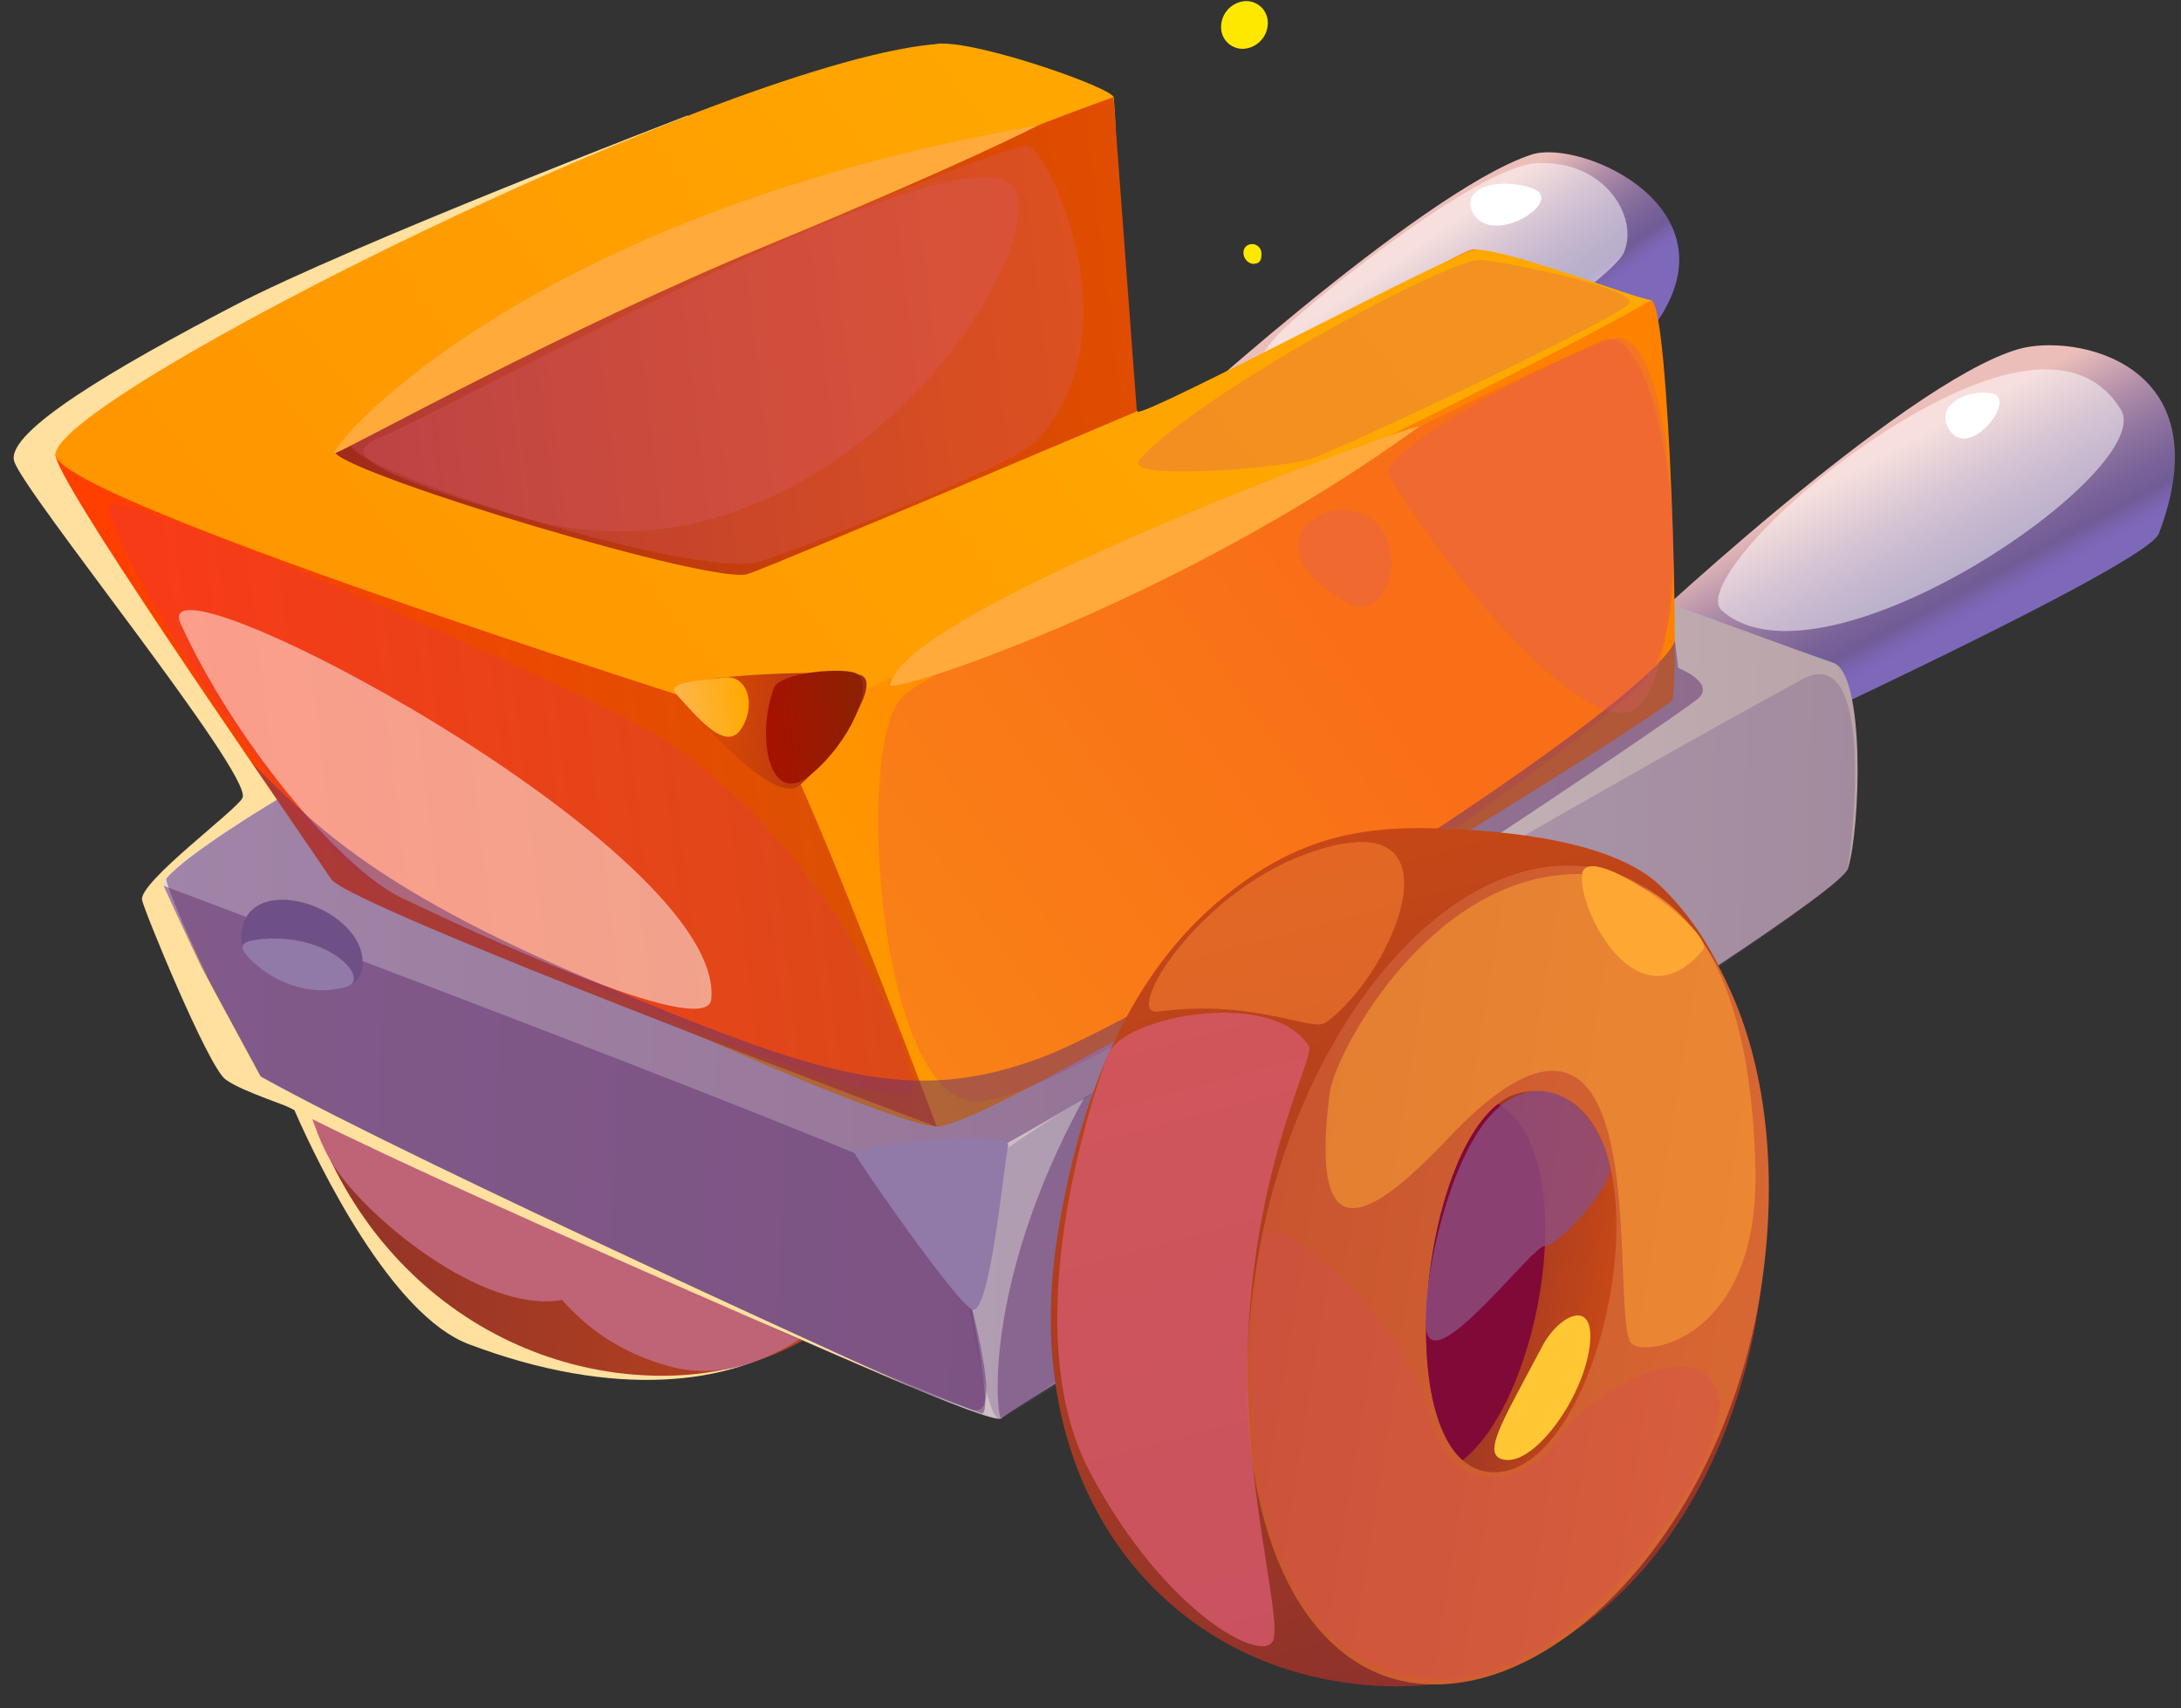 <svg width="60" height="47" viewBox="0 0 60 47" fill="none" xmlns="http://www.w3.org/2000/svg">
<rect x="0" y="0" width="60" height="47" fill="#333333" stroke="none"/>
<path d="M18.912 3.179C18.912 3.179 9.657 6.73 6.416 8.422C3.175 10.113 0.177 11.869 0.387 12.679C0.598 13.488 6.949 21.294 6.673 21.948C6.535 22.271 3.821 24.266 3.908 24.76C3.952 25.022 5.721 29.345 6.204 29.699C6.687 30.054 8.06 30.455 8.099 30.544C8.78 32.102 10.773 36.181 12.898 36.983C16.862 38.483 20.117 38.149 22.062 36.766C24.007 35.382 27.004 17.636 27.004 17.636L18.912 3.179Z" fill="#FFE09E"/>
<path d="M55.514 9.609C57.045 9.156 61.181 9.955 59.391 14.682C59.063 15.547 48.025 20.615 48.025 20.615L44.718 17.718C44.718 17.718 52.276 10.564 55.514 9.609Z" fill="url(#paint0_linear_245_57918)"/>
<path d="M42.13 4.254C43.511 3.801 47.927 5.774 45.461 9.024C45.105 9.495 35.122 14.793 35.122 14.793L31.71 12.023C31.71 12.023 39.04 5.266 42.13 4.254Z" fill="url(#paint1_linear_245_57918)"/>
<g style="mix-blend-mode:soft-light" opacity="0.5">
<path d="M47.367 16.796C50.137 19.267 59.366 12.944 58.346 11.27C57.327 9.596 55.073 9.876 52.087 11.728C49.102 13.581 46.732 16.231 47.367 16.796Z" fill="white"/>
</g>
<g style="mix-blend-mode:soft-light" opacity="0.5">
<path d="M42.26 4.491C44.126 4.379 45.101 5.967 44.672 6.951C44.242 7.935 36.645 12.811 35.122 12.679C33.6 12.547 33.971 10.277 35.375 8.989C36.78 7.7 40.784 4.578 42.26 4.491Z" fill="white"/>
</g>
<path d="M26.938 28.615C26.321 33.723 23.194 37.962 18.012 37.849C13.162 37.744 8.413 33.985 7.883 27.268C7.231 18.975 13.097 12.5 19.79 14.39C25.341 15.953 27.769 21.77 26.938 28.615Z" fill="url(#paint2_linear_245_57918)"/>
<g style="mix-blend-mode:multiply">
<path d="M26.662 29.837C25.619 34.258 21.754 38.447 18.499 37.612C15.203 36.769 13.215 33.617 13.329 27.833C13.472 19.977 18.49 15.796 22.633 17.579C26.198 19.119 27.993 24.164 26.662 29.837Z" fill="#BF6377"/>
</g>
<g style="mix-blend-mode:multiply">
<path d="M9.108 31.953C9.933 33.379 13.24 36.16 15.458 35.766C18.347 35.252 21.039 37.226 22.053 36.762C23.713 36.008 26.205 32.423 23.738 26.993C21.271 21.563 8.006 22.203 7.955 26.161C7.903 30.118 9.108 31.953 9.108 31.953Z" fill="#BF6377"/>
</g>
<path d="M4.509 24.376C4.585 24.626 6.887 29.106 7.183 29.623C7.479 30.14 27.131 39.449 27.551 39.021C27.972 38.593 50.497 24.999 50.84 23.892C51.182 22.785 51.325 18.51 50.417 18.228C49.51 17.946 30.15 10.761 29.439 10.741C28.728 10.721 4.108 23.073 4.509 24.376Z" fill="url(#paint3_linear_245_57918)"/>
<path d="M46.002 19.255C45.784 19.656 27.4 31.04 25.77 30.994C24.141 30.947 11.279 24.956 9.407 23.824C8.694 23.391 3.965 15.089 3.3 12.32C3.188 11.853 25.084 1.17 25.863 1.195C26.933 1.231 30.578 2.453 30.628 2.673C30.779 3.363 30.797 11.324 30.865 12.217C30.91 12.823 40.06 6.744 40.573 6.857C41.736 7.111 44.916 8.194 45.424 8.259C45.932 8.325 46.217 18.855 46.002 19.255Z" fill="url(#paint4_linear_245_57918)"/>
<path d="M1.526 12.5C1.549 11.81 20.012 18.882 21.135 19.897C21.882 20.567 25.77 31.003 25.77 31.003C25.77 31.003 9.637 24.957 9.115 24.191C6.863 20.879 1.496 13.156 1.526 12.5Z" fill="url(#paint5_linear_245_57918)"/>
<path d="M45.427 8.259C40.397 11.147 21.554 20.043 21.554 20.043C21.554 20.043 1.476 13.777 1.526 12.5C1.58 10.874 20.244 1.557 25.874 1.204C26.943 1.138 30.608 2.416 30.639 2.681C30.694 3.182 30.526 5.338 30.58 6.985C30.68 10.099 31.293 11.327 31.293 11.327C31.596 11.432 40.08 6.883 40.589 6.871C41.413 6.826 44.919 8.193 45.427 8.259Z" fill="url(#paint6_linear_245_57918)"/>
<path d="M30.631 2.673C24.446 4.853 8.835 11.994 9.227 12.466C9.762 13.115 19.652 16.114 20.579 15.791C21.506 15.468 31.275 11.318 31.275 11.318L30.631 2.673Z" fill="url(#paint7_linear_245_57918)"/>
<g style="mix-blend-mode:multiply" opacity="0.5">
<path d="M25.974 32.881C26.474 34.513 27.432 39.064 26.986 38.887C20.711 36.415 12.074 32.316 7.174 29.617C6.776 29.4 4.5 24.371 4.5 24.371C4.5 24.371 25.813 32.364 25.974 32.881Z" fill="#61306E"/>
</g>
<g style="mix-blend-mode:multiply" opacity="0.3">
<path d="M49.579 18.69C44.789 21.283 25.743 32.138 26.025 33.051C26.606 34.942 27.072 39.29 27.542 39.021C28.653 38.4 50.654 24.915 50.831 23.891C51.007 22.868 51.545 17.625 49.579 18.69Z" fill="#6E5086"/>
</g>
<path d="M18.6 19.096C20.383 21.139 21.479 21.936 21.955 21.634C22.431 21.333 24.554 18.67 23.592 18.554C22.629 18.438 18.144 18.561 18.6 19.096Z" fill="url(#paint8_linear_245_57918)"/>
<g style="mix-blend-mode:multiply" opacity="0.2">
<path d="M24.808 19.187C23.497 20.549 24.171 30.206 26.833 30.307C29.494 30.409 44.481 20.102 45.479 18.385C46.766 16.16 45.657 8.666 44.053 9.377C39.837 11.253 25.704 18.253 24.808 19.187Z" fill="#E02774"/>
</g>
<g style="mix-blend-mode:multiply" opacity="0.2">
<path d="M25.16 29.835C24.658 27.582 22.367 23.173 18.42 20.451C16.638 19.226 3.061 13.265 2.993 13.903C2.881 14.93 7.929 22.984 10.311 24.314C12.693 25.644 25.526 31.466 25.16 29.835Z" fill="#E02774"/>
</g>
<g style="mix-blend-mode:soft-light" opacity="0.5">
<path d="M4.968 17.155C6.395 20.298 9.315 23.872 11.049 24.703C12.784 25.533 19.449 28.667 19.567 27.494C19.98 23.36 3.952 14.918 4.968 17.155Z" fill="white"/>
</g>
<g style="mix-blend-mode:multiply" opacity="0.3">
<path d="M9.664 12.301C10.35 13.192 19.187 15.927 20.872 15.46C21.469 15.294 27.856 12.889 28.576 12.072C31.261 9.019 28.801 4.104 28.277 4.015C27.476 3.878 9.17 11.655 9.664 12.301Z" fill="#D65A6B"/>
</g>
<g style="mix-blend-mode:multiply" opacity="0.3">
<path d="M10.796 11.884C10.033 12.24 8.391 12.54 14.44 14.255C22.64 16.572 28.879 7.222 27.918 5.236C26.957 3.25 14.477 10.122 10.796 11.884Z" fill="#D65A6B"/>
</g>
<path d="M21.289 18.932C20.789 20.289 21.173 22.232 22.287 21.326C23.401 20.421 24.05 18.857 23.592 18.547C23.283 18.338 21.451 18.488 21.289 18.932Z" fill="url(#paint9_linear_245_57918)"/>
<path d="M18.601 19.096C19.301 19.875 20.011 20.701 20.415 20.016C20.82 19.331 20.522 18.565 19.943 18.64C19.363 18.715 18.299 18.754 18.601 19.096Z" fill="url(#paint10_linear_245_57918)"/>
<path d="M28.558 3.45C13.991 5.976 8.792 12.631 9.227 12.467C9.662 12.303 15.486 9.08 21.078 6.762C26.671 4.445 28.558 3.45 28.558 3.45Z" fill="#FFAA3B"/>
<path d="M24.487 18.848C24.442 19.13 32.302 16.624 39.037 11.743C39.427 11.459 24.826 16.732 24.487 18.848Z" fill="#FFAA3B"/>
<g style="mix-blend-mode:multiply" opacity="0.5">
<path d="M6.947 21.012C8.475 22.483 10.063 24.364 16.336 26.997C22.61 29.63 25.071 30.419 28.608 29.111C32.145 27.803 45.45 19.351 46.078 17.633L46.167 18.376C46.167 18.376 47.169 18.77 46.741 19.196C46.313 19.622 30.893 29.967 26.366 32.158C25.376 32.635 28.148 39.272 26.711 38.776C21.729 37.067 10.687 31.468 7.281 29.724C6.851 29.505 4.457 24.319 4.582 24.168C5.145 23.483 7.626 21.998 7.626 21.998L6.947 21.012Z" fill="#61306E"/>
</g>
<g style="mix-blend-mode:multiply" opacity="0.5">
<path d="M29.828 30.197C26.951 35.457 27.439 39.081 27.542 39.021C27.646 38.96 40.021 30.767 40.021 30.767C40.021 30.767 35.842 27.596 35.536 27.599C35.229 27.603 29.828 30.197 29.828 30.197Z" fill="#61306E"/>
</g>
<path d="M48.524 34.652C48.014 41.321 43.643 47.308 36.913 46.28C31.601 45.471 28.043 40.607 29.09 34.006C29.696 30.174 31.074 26.763 33.699 24.651C35.596 23.125 37.295 22.715 39.547 22.79C41.559 22.858 44.395 23.146 45.682 24.376C47.829 26.439 48.877 30.001 48.524 34.652Z" fill="url(#paint11_linear_245_57918)"/>
<path d="M48.435 35.521C47.447 41.748 43.149 46.47 39.324 46.342C35.498 46.214 33.575 41.094 34.56 34.867C35.546 28.64 39.448 23.694 43.274 23.815C47.099 23.936 49.42 29.293 48.435 35.521Z" fill="url(#paint12_linear_245_57918)"/>
<path d="M41.228 40.502C41.049 40.519 40.869 40.499 40.699 40.443C40.528 40.387 40.371 40.296 40.238 40.176C38.456 38.604 39.199 31.96 41.213 30.372C41.441 30.181 41.721 30.064 42.016 30.035C46.233 29.719 44.369 40.245 41.228 40.502Z" fill="url(#paint13_linear_245_57918)"/>
<path d="M40.238 40.176C38.456 38.604 39.199 31.96 41.213 30.371C43.543 31.753 42.442 38.429 40.238 40.176Z" fill="#810937"/>
<g style="mix-blend-mode:multiply" opacity="0.8">
<path d="M36.006 28.781C34.995 27.177 30.91 27.956 30.494 28.997C30.079 30.038 27.893 36.521 29.968 40.47C32.043 44.419 34.862 45.875 35.04 45.085C35.218 44.296 34.216 40.807 34.327 37.088C34.493 31.965 36.195 29.079 36.006 28.781Z" fill="#D65A6B"/>
</g>
<g style="mix-blend-mode:multiply" opacity="0.8">
<path d="M39.235 36.566C39.4 37.965 42.165 34.248 42.5 34.279C42.836 34.309 44.394 32.646 44.283 32.077C44.064 30.87 42.844 29.302 41.359 30.366C39.875 31.43 39.101 35.438 39.235 36.566Z" fill="#8D4D81"/>
</g>
<g style="mix-blend-mode:soft-light" opacity="0.5">
<path d="M31.865 27.831C34.553 27.474 36.086 28.41 36.475 28.132C38.361 26.777 40.429 21.856 35.924 23.497C32.901 24.601 30.867 27.968 31.865 27.831Z" fill="#FF8833"/>
</g>
<g style="mix-blend-mode:multiply" opacity="0.3">
<path d="M34.683 34.184C33.589 42.784 36.243 46.273 39.869 46.196C43.495 46.119 47.813 39.989 47.253 38.315C46.693 36.641 43.741 38.288 42.896 39.554C42.051 40.819 39.903 41.449 39.284 38.86C38.666 36.272 34.849 32.872 34.683 34.184Z" fill="#D64A57"/>
</g>
<g style="mix-blend-mode:soft-light">
<path d="M42.424 37.046C41.333 39.126 40.664 40.123 41.459 40.169C42.254 40.215 43.52 38.504 43.725 37.09C43.93 35.677 42.898 36.142 42.424 37.046Z" fill="#FFC733"/>
</g>
<g style="mix-blend-mode:soft-light" opacity="0.5">
<path d="M36.575 30.106C36.053 34.311 37.466 33.833 39.832 31.325C42.197 28.817 43.597 28.958 44.205 31.04C44.812 33.122 44.524 36.547 44.875 36.956C45.226 37.367 48.394 36.864 48.292 32.177C48.191 27.491 46.821 23.763 43.017 24.064C39.213 24.366 36.716 28.956 36.575 30.106Z" fill="#FFA733"/>
</g>
<path d="M43.525 24.043C43.383 24.991 45.041 28.289 46.848 26.136C47.231 25.679 43.67 23.08 43.525 24.043Z" fill="#FFA733"/>
<path d="M23.508 31.728C23.415 31.571 27.858 30.981 27.733 31.523C27.617 32.024 27.225 36.313 26.729 36.019C26.234 35.725 23.868 32.329 23.508 31.728Z" fill="#9179A8"/>
<g style="mix-blend-mode:multiply" opacity="0.3">
<path d="M38.213 13.083C40.625 16.977 43.787 20.166 44.935 19.533C46.663 18.579 46.21 8.629 44.324 9.322C42.265 10.081 37.849 12.5 38.213 13.083Z" fill="#D65A6B"/>
</g>
<g style="mix-blend-mode:multiply" opacity="0.3">
<path d="M31.357 12.632C33.01 10.821 39.891 7.078 40.744 7.152C41.598 7.227 45.062 7.958 44.814 8.35C44.566 8.743 36.823 12.392 36.017 12.636C35.211 12.88 30.787 13.256 31.357 12.632Z" fill="#D65A6B"/>
</g>
<path d="M53.637 11.839C54.191 12.673 55.523 10.948 54.794 10.821C54.065 10.695 53.198 11.181 53.637 11.839Z" fill="white"/>
<path d="M40.532 5.874C41.076 6.816 43.124 5.496 42.137 5.174C41.149 4.851 40.144 5.204 40.532 5.874Z" fill="white"/>
<path d="M6.635 25.776C6.593 27.023 10.046 28.008 9.978 26.444C9.91 24.881 6.696 23.909 6.635 25.776Z" fill="#6E5086"/>
<path d="M7.29 25.831C9.099 25.701 10.222 26.949 9.525 27.155C8.673 27.407 7.716 27.118 7.068 26.562C6.421 26.006 6.617 25.881 7.29 25.831Z" fill="#9179A8"/>
<g style="mix-blend-mode:multiply" opacity="0.3">
<path d="M37.053 16.579C38.131 17.2 38.835 15.091 37.696 14.262C36.557 13.433 34.248 14.966 37.053 16.579Z" fill="#D65A6B"/>
</g>
<path d="M7.174 29.623C11.63 32.092 25.169 38.206 25.169 38.206C25.169 38.206 11.443 32.35 7.657 30.309C6.375 29.614 5.559 26.642 5.559 26.642L7.174 29.623Z" fill="#FFE09E"/>
<path d="M34.878 0.628C34.879 0.806 34.813 0.977 34.694 1.109C34.575 1.241 34.411 1.324 34.234 1.341C34.151 1.348 34.068 1.338 33.989 1.31C33.91 1.283 33.838 1.239 33.778 1.182C33.717 1.124 33.669 1.055 33.637 0.978C33.605 0.901 33.59 0.818 33.593 0.735C33.594 0.559 33.661 0.391 33.779 0.261C33.898 0.131 34.06 0.05 34.234 0.033C34.316 0.025 34.399 0.035 34.477 0.062C34.556 0.089 34.627 0.132 34.688 0.188C34.748 0.244 34.797 0.312 34.829 0.388C34.862 0.464 34.879 0.545 34.878 0.628Z" fill="#FFE800"/>
<path d="M34.703 6.994C34.703 7.199 34.635 7.259 34.455 7.259C34.152 7.199 34.099 6.725 34.455 6.714C34.49 6.716 34.524 6.724 34.555 6.739C34.587 6.755 34.615 6.776 34.638 6.802C34.661 6.828 34.679 6.858 34.69 6.891C34.701 6.924 34.706 6.959 34.703 6.994Z" fill="#FFE800"/>
<defs>
<linearGradient id="paint0_linear_245_57918" x1="51.266" y1="12.821" x2="53.692" y2="17.325" gradientUnits="userSpaceOnUse">
<stop stop-color="#ECBEBA"/>
<stop offset="0.07" stop-color="#DEB3B6"/>
<stop offset="0.32" stop-color="#AF8DA8"/>
<stop offset="0.55" stop-color="#8C729E"/>
<stop offset="0.73" stop-color="#786298"/>
<stop offset="0.85" stop-color="#705C96"/>
<stop offset="0.9" stop-color="#7762A8"/>
<stop offset="0.95" stop-color="#7C66B5"/>
<stop offset="1" stop-color="#7E68BA"/>
</linearGradient>
<linearGradient id="paint1_linear_245_57918" x1="37.809" y1="7.623" x2="40.071" y2="10.849" gradientUnits="userSpaceOnUse">
<stop stop-color="#ECBEBA"/>
<stop offset="0.07" stop-color="#DEB3B6"/>
<stop offset="0.32" stop-color="#AF8DA8"/>
<stop offset="0.55" stop-color="#8C729E"/>
<stop offset="0.73" stop-color="#786298"/>
<stop offset="0.85" stop-color="#705C96"/>
<stop offset="0.9" stop-color="#7762A8"/>
<stop offset="0.95" stop-color="#7C66B5"/>
<stop offset="1" stop-color="#7E68BA"/>
</linearGradient>
<linearGradient id="paint2_linear_245_57918" x1="8.261" y1="26.816" x2="27.61" y2="27.582" gradientUnits="userSpaceOnUse">
<stop stop-color="#8F322B"/>
<stop offset="1" stop-color="#C74816"/>
</linearGradient>
<linearGradient id="paint3_linear_245_57918" x1="4.514" y1="24.09" x2="50.96" y2="25.631" gradientUnits="userSpaceOnUse">
<stop stop-color="#E0D9E1"/>
<stop offset="1" stop-color="#B9A4A8"/>
</linearGradient>
<linearGradient id="paint4_linear_245_57918" x1="32.029" y1="10.552" x2="11.45" y2="25.1" gradientUnits="userSpaceOnUse">
<stop stop-color="#FF8100"/>
<stop offset="1" stop-color="#FFA400"/>
</linearGradient>
<linearGradient id="paint5_linear_245_57918" x1="2.775" y1="23.019" x2="24.503" y2="20.416" gradientUnits="userSpaceOnUse">
<stop offset="0.05" stop-color="#FF3F00"/>
<stop offset="1" stop-color="#D95203"/>
</linearGradient>
<linearGradient id="paint6_linear_245_57918" x1="33.247" y1="2.492" x2="10.52" y2="20.471" gradientUnits="userSpaceOnUse">
<stop stop-color="#FFA900"/>
<stop offset="1" stop-color="#FF9600"/>
</linearGradient>
<linearGradient id="paint7_linear_245_57918" x1="31.338" y1="8.547" x2="9.075" y2="11.213" gradientUnits="userSpaceOnUse">
<stop stop-color="#E14D00"/>
<stop offset="0.24" stop-color="#D74804"/>
<stop offset="0.65" stop-color="#BC3910"/>
<stop offset="1" stop-color="#9F2A1D"/>
</linearGradient>
<linearGradient id="paint8_linear_245_57918" x1="18.538" y1="19.971" x2="23.799" y2="20.145" gradientUnits="userSpaceOnUse">
<stop stop-color="#E14D00"/>
<stop offset="0.24" stop-color="#D74804"/>
<stop offset="0.65" stop-color="#BC3910"/>
<stop offset="1" stop-color="#9F2A1D"/>
</linearGradient>
<linearGradient id="paint9_linear_245_57918" x1="21.041" y1="20.145" x2="23.849" y2="19.809" gradientUnits="userSpaceOnUse">
<stop stop-color="#A71100"/>
<stop offset="1" stop-color="#8B2203"/>
</linearGradient>
<linearGradient id="paint10_linear_245_57918" x1="18.618" y1="19.606" x2="20.605" y2="19.368" gradientUnits="userSpaceOnUse">
<stop stop-color="#FFB64D"/>
<stop offset="1" stop-color="#FFA900"/>
</linearGradient>
<linearGradient id="paint11_linear_245_57918" x1="40.314" y1="45.643" x2="34.361" y2="23.225" gradientUnits="userSpaceOnUse">
<stop stop-color="#8F322B"/>
<stop offset="1" stop-color="#C74816"/>
</linearGradient>
<linearGradient id="paint12_linear_245_57918" x1="34.741" y1="34.317" x2="48.363" y2="36.522" gradientUnits="userSpaceOnUse">
<stop stop-color="#C8552F"/>
<stop offset="1" stop-color="#D76732"/>
</linearGradient>
<linearGradient id="paint13_linear_245_57918" x1="39.479" y1="34.636" x2="44.417" y2="35.435" gradientUnits="userSpaceOnUse">
<stop stop-color="#8F322B"/>
<stop offset="1" stop-color="#C74816"/>
</linearGradient>
</defs>
</svg>
